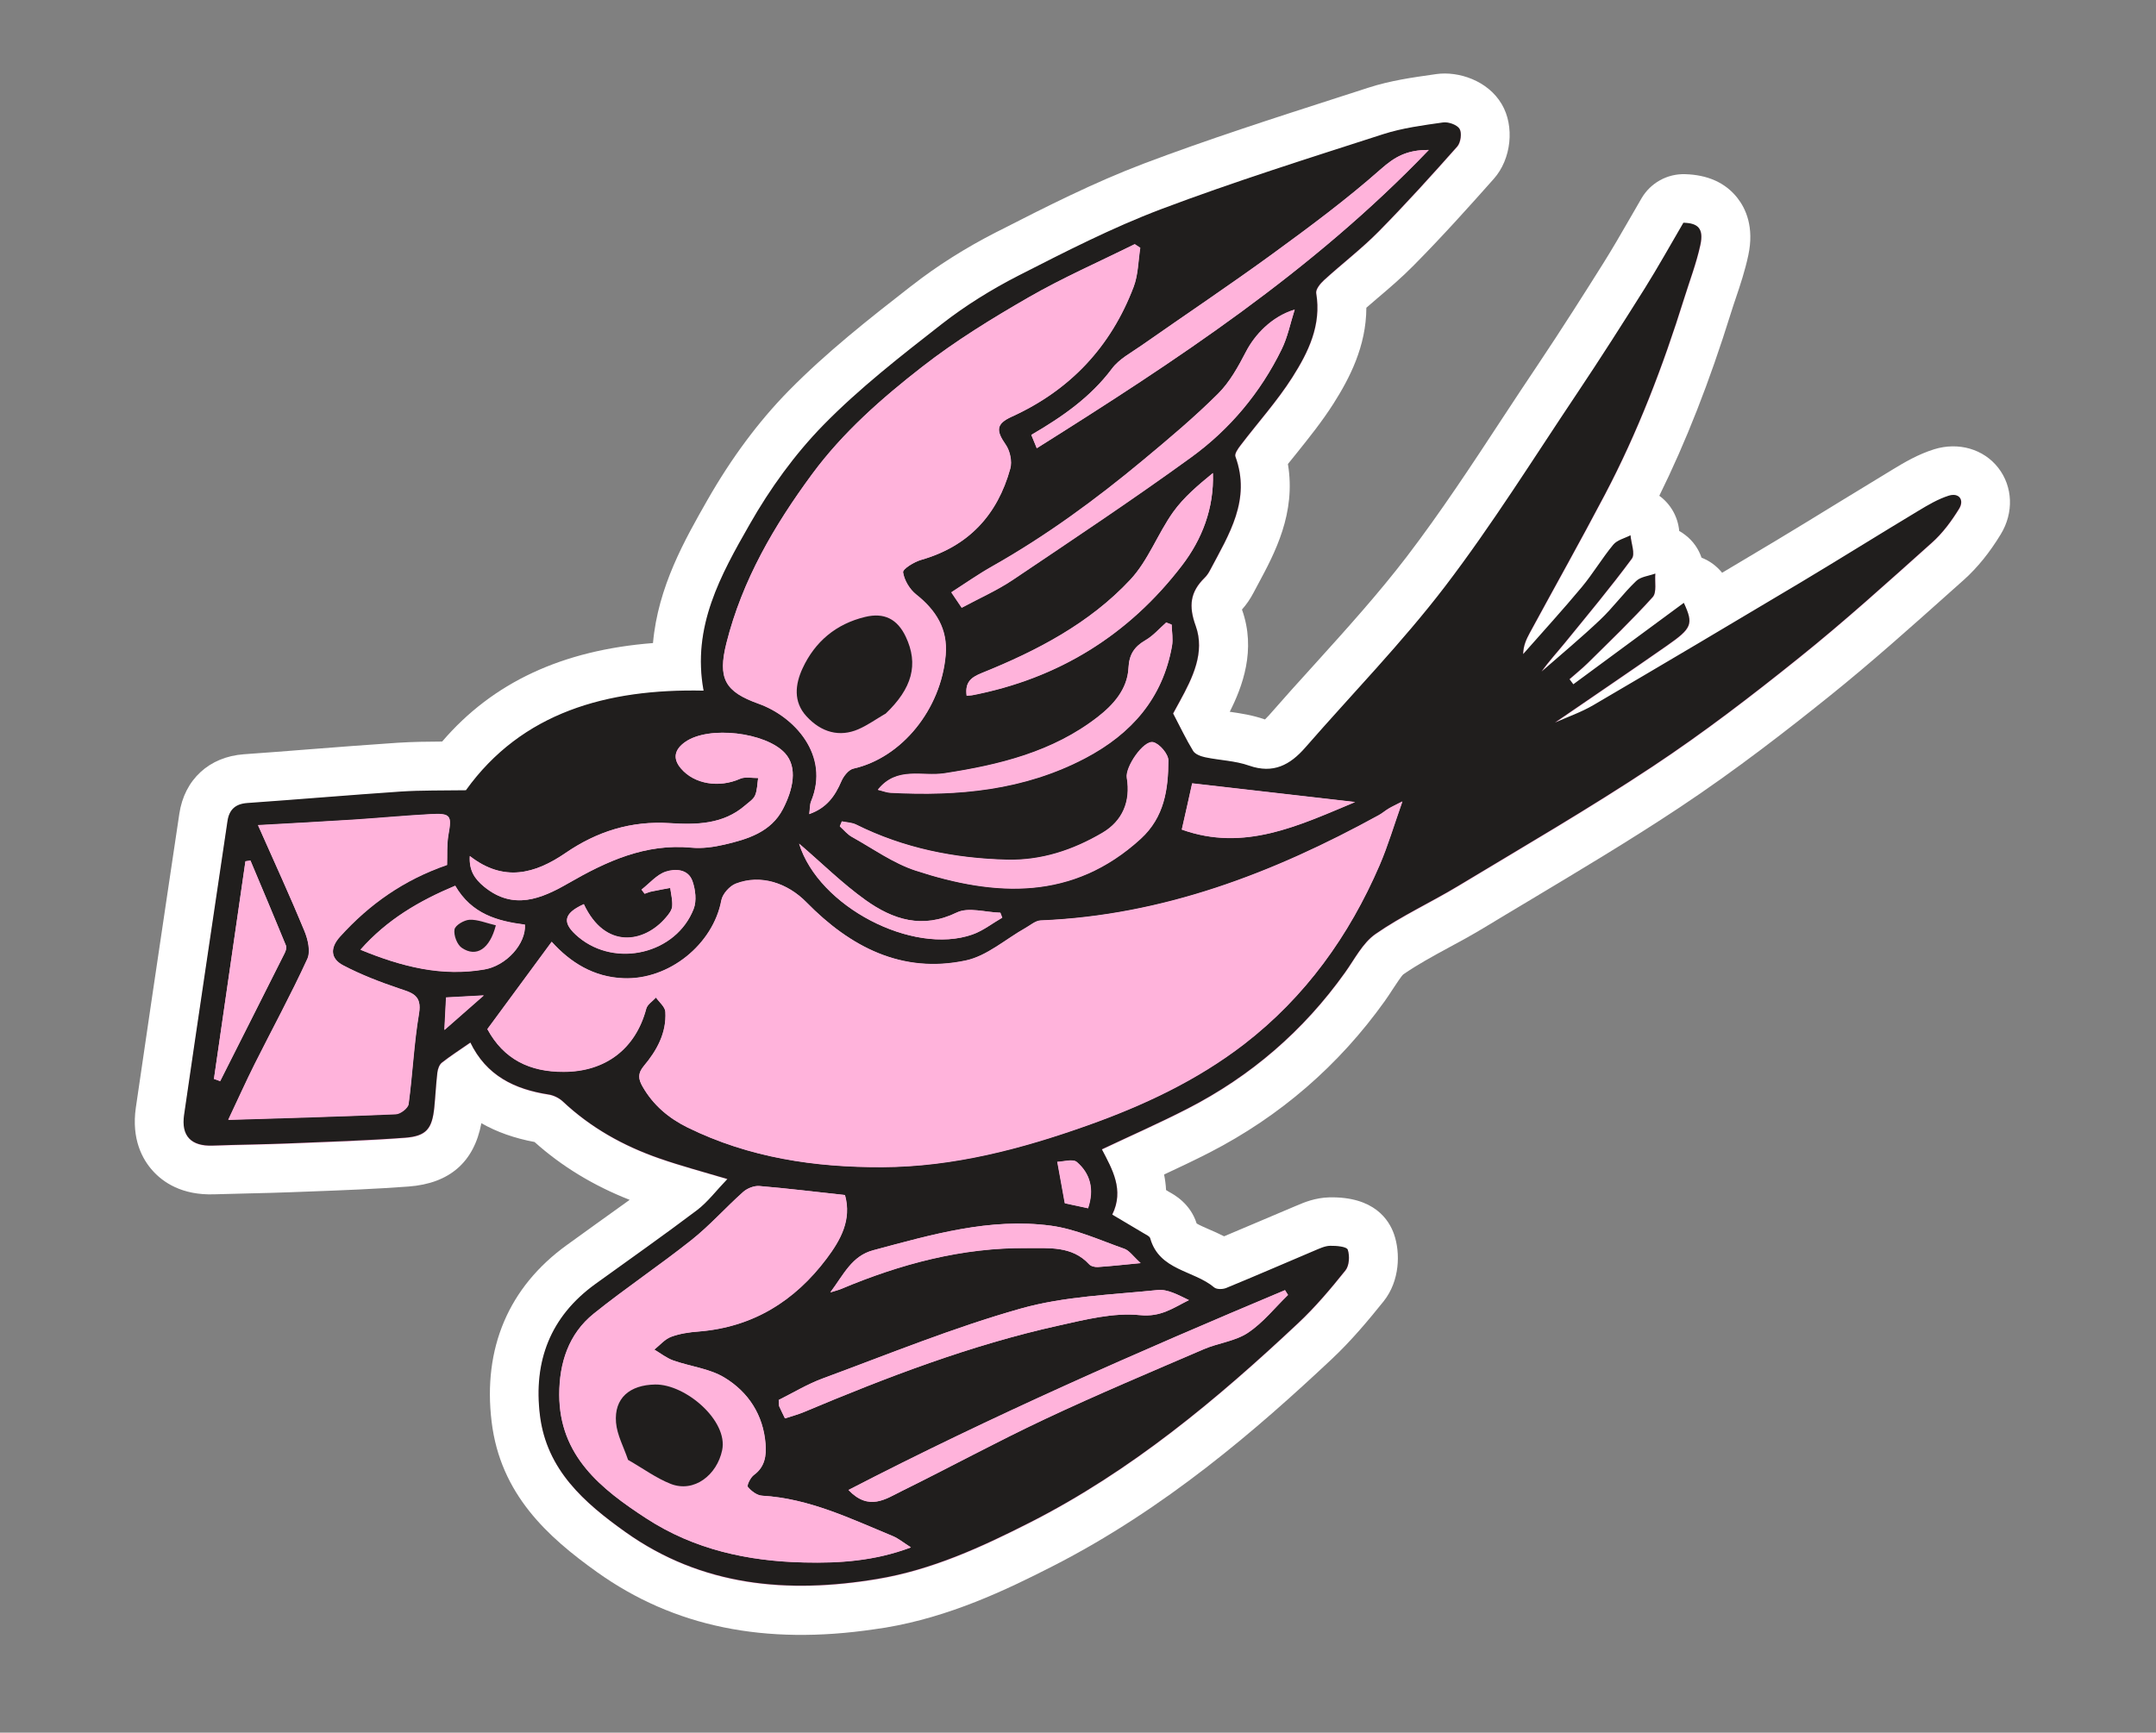 <svg width="209" height="168" viewBox="0 0 209 168" fill="none" xmlns="http://www.w3.org/2000/svg">
<rect x="0" y="0" width="209" height="168" fill="#808080" stroke="none"/>
<path d="M188.894 48.085C187.858 48.404 186.884 48.991 185.941 49.561C182.135 51.849 178.383 54.207 174.565 56.486C167.873 60.483 161.178 64.459 154.444 68.396C153.284 69.077 151.98 69.524 150.726 70.086C154.378 67.577 157.994 65.129 161.57 62.632C164.025 60.92 164.168 60.545 163.221 58.475C159.624 61.13 156.065 63.746 152.508 66.373L152.136 65.876C152.723 65.358 153.335 64.869 153.896 64.322C156.026 62.215 158.194 60.137 160.198 57.917C160.616 57.457 160.383 56.408 160.457 55.635C159.828 55.872 159.042 55.933 158.597 56.364C157.368 57.54 156.348 58.94 155.108 60.119C153.277 61.86 151.327 63.475 149.429 65.138C150.123 64.151 150.943 63.267 151.7 62.337C153.888 59.647 156.112 56.975 158.176 54.193C158.526 53.721 158.108 52.689 158.05 51.924C157.486 52.218 156.758 52.38 156.383 52.834C155.295 54.145 154.432 55.632 153.333 56.944C151.495 59.162 149.544 61.286 147.642 63.446C147.663 62.614 147.947 61.997 148.278 61.396C150.7 56.925 153.195 52.499 155.556 47.994C158.756 41.916 161.202 35.518 163.248 28.959C163.788 27.233 164.443 25.533 164.822 23.764C165.161 22.177 164.597 21.652 163.178 21.62C161.898 23.799 160.712 25.942 159.416 28.013C157.287 31.401 155.135 34.781 152.909 38.106C148.69 44.401 144.674 50.865 140.071 56.875C135.894 62.334 131.058 67.295 126.533 72.486C125.049 74.187 123.424 75.08 121.068 74.246C119.726 73.771 118.229 73.738 116.814 73.439C116.392 73.347 115.854 73.15 115.652 72.827C114.967 71.712 114.403 70.514 113.709 69.19C113.849 68.938 114.101 68.48 114.353 68.012C115.604 65.716 116.821 63.258 115.9 60.698C115.203 58.756 115.377 57.393 116.757 56.039C116.979 55.818 117.158 55.538 117.315 55.249C119.128 51.819 121.272 48.462 119.745 44.267C119.65 44.005 119.997 43.511 120.239 43.199C121.923 40.993 123.793 38.915 125.272 36.585C126.813 34.157 128.105 31.534 127.579 28.428C127.524 28.061 127.982 27.496 128.342 27.166C130.095 25.569 131.982 24.129 133.645 22.446C136.269 19.791 138.775 17.01 141.257 14.211C141.589 13.841 141.715 12.905 141.48 12.509C141.244 12.113 140.392 11.808 139.873 11.885C137.925 12.162 135.95 12.411 134.083 13.019C126.868 15.348 119.623 17.625 112.525 20.301C107.794 22.085 103.244 24.428 98.722 26.734C96.111 28.06 93.58 29.629 91.273 31.44C87.311 34.536 83.308 37.66 79.802 41.23C77.027 44.062 74.635 47.389 72.671 50.841C69.88 55.731 67.045 60.771 68.197 66.978C58.827 66.775 50.571 69.092 45.156 76.636C42.83 76.682 40.834 76.635 38.863 76.761C33.893 77.088 28.927 77.514 23.962 77.874C22.814 77.956 22.211 78.509 22.043 79.617C20.642 89.109 19.217 98.594 17.838 108.094C17.538 110.172 18.536 111.162 20.603 111.088C23.066 111 25.538 110.976 28 110.877C31.747 110.731 35.499 110.617 39.237 110.329C41.336 110.173 41.881 109.451 42.091 107.364C42.202 106.243 42.256 105.118 42.388 103.993C42.426 103.656 42.574 103.236 42.822 103.045C43.654 102.391 44.552 101.816 45.585 101.099C47.151 104.36 49.887 105.668 53.178 106.175C53.664 106.247 54.2 106.51 54.559 106.844C57.268 109.383 60.427 111.159 63.91 112.367C65.972 113.079 68.089 113.638 70.519 114.373C69.408 115.532 68.607 116.612 67.573 117.395C64.332 119.843 61.009 122.181 57.714 124.559C53.34 127.716 51.705 132.048 52.349 137.291C52.997 142.567 56.652 145.75 60.621 148.589C68.036 153.879 76.377 154.6 85.06 153.148C90.335 152.268 95.117 150.078 99.876 147.66C109.651 142.686 117.935 135.778 125.843 128.351C127.512 126.788 128.995 125.01 130.434 123.228C130.807 122.763 130.865 121.815 130.657 121.227C130.558 120.932 129.549 120.839 128.954 120.849C128.447 120.858 127.921 121.113 127.432 121.318C124.571 122.526 121.735 123.753 118.872 124.94C118.538 125.078 117.954 125.087 117.715 124.89C115.719 123.208 112.389 123.259 111.503 120.118C111.451 119.916 111.1 119.78 110.879 119.636C109.885 119.042 108.891 118.449 107.825 117.822C109.007 115.426 107.826 113.423 106.822 111.494C109.641 110.159 112.412 108.941 115.103 107.559C121.257 104.404 126.363 100 130.39 94.353C131.314 93.055 132.098 91.48 133.351 90.609C135.887 88.852 138.722 87.548 141.371 85.951C147.681 82.142 154.064 78.445 160.204 74.374C165.106 71.128 169.789 67.527 174.374 63.853C178.8 60.302 183.02 56.482 187.256 52.694C188.299 51.754 189.185 50.573 189.925 49.369C190.441 48.53 189.933 47.787 188.91 48.116L188.894 48.085Z" fill="#FFB3DB"></path>
<path d="M84.78 157.975C74.127 159.553 65.314 157.742 57.874 152.433C53.078 149.009 48.51 144.878 47.658 137.863C46.79 130.73 49.305 124.798 54.946 120.724C55.875 120.056 56.804 119.388 57.722 118.721C58.812 117.941 59.93 117.134 61.039 116.34C57.519 114.96 54.432 113.074 51.819 110.731C49.875 110.367 48.15 109.76 46.664 108.908C45.952 112.683 43.583 114.747 39.615 115.048C36.456 115.283 33.28 115.411 30.202 115.524L28.201 115.6C26.85 115.656 25.494 115.68 24.14 115.715C23.027 115.736 21.904 115.77 20.782 115.803C17.627 115.917 15.787 114.62 14.794 113.507C13.802 112.405 12.728 110.453 13.169 107.392C14.181 100.411 15.224 93.426 16.258 86.453L17.384 78.903C17.877 75.591 20.268 73.38 23.647 73.134C25.791 72.982 27.933 72.82 30.074 72.646C32.904 72.426 35.734 72.206 38.569 72.018C40.015 71.926 41.394 71.909 42.863 71.902C47.763 66.18 54.493 63.039 63.3 62.353C63.784 56.888 66.391 52.324 68.584 48.473C70.901 44.416 73.545 40.852 76.456 37.89C80.144 34.138 84.253 30.91 88.247 27.799L88.396 27.688C90.833 25.78 93.592 24.034 96.613 22.492L96.901 22.35C101.381 20.061 106.018 17.706 110.894 15.856C117.101 13.511 123.474 11.462 129.624 9.479L132.662 8.498C134.803 7.805 136.981 7.505 138.897 7.232L139.243 7.181C141.366 6.888 144.219 7.792 145.577 10.1C146.846 12.245 146.509 15.422 144.814 17.331C142.398 20.054 139.789 22.961 137.03 25.746C135.867 26.924 134.66 27.954 133.491 28.945C133.148 29.239 132.794 29.535 132.452 29.84C132.443 33.588 130.805 36.704 129.291 39.095C128.162 40.876 126.891 42.446 125.67 43.975C125.4 44.313 125.118 44.654 124.848 44.992C125.653 49.758 123.566 53.649 121.971 56.615L121.53 57.443C121.195 58.089 120.811 58.633 120.395 59.103C121.805 63.028 120.415 66.627 119.21 69.016C120.238 69.163 121.401 69.333 122.625 69.76C122.713 69.68 122.837 69.551 122.999 69.373C124.464 67.697 125.954 66.039 127.456 64.391C130.628 60.881 133.618 57.565 136.351 53.999C139.647 49.686 142.732 44.996 145.707 40.455C146.798 38.79 147.9 37.124 149.014 35.466C151.421 31.871 153.715 28.249 155.449 25.483C156.299 24.13 157.099 22.741 157.943 21.278C158.34 20.6 158.725 19.913 159.131 19.223C160.005 17.734 161.608 16.845 163.328 16.888C165.547 16.946 167.265 17.72 168.423 19.195C169.226 20.215 170.067 22.014 169.478 24.753C169.158 26.249 168.707 27.609 168.261 28.924C168.099 29.401 167.938 29.878 167.789 30.364C165.714 37.027 163.435 42.836 160.851 48.071C161.953 48.87 162.656 50.114 162.782 51.488C162.987 51.601 163.183 51.727 163.37 51.876C164.119 52.45 164.652 53.212 164.945 54.074C165.731 54.378 166.414 54.885 166.941 55.536C168.648 54.521 170.385 53.49 172.161 52.42C174.211 51.188 176.258 49.934 178.294 48.682C180.027 47.618 181.77 46.553 183.515 45.499C184.58 44.855 185.9 44.063 187.495 43.561C189.852 42.836 192.288 43.536 193.708 45.36C195.127 47.184 195.225 49.711 193.954 51.8C192.861 53.598 191.692 55.032 190.405 56.195L189.038 57.414C185.27 60.78 181.376 64.263 177.326 67.516C173.464 70.619 168.323 74.641 162.807 78.299C157.987 81.5 152.969 84.487 148.127 87.392C146.686 88.258 145.243 89.113 143.803 89.989C142.677 90.665 141.563 91.282 140.467 91.865C138.871 92.731 137.368 93.551 136.035 94.478C135.839 94.65 135.362 95.384 135.046 95.862C134.776 96.278 134.506 96.694 134.231 97.077C129.782 103.307 124.08 108.241 117.26 111.749C115.801 112.495 114.314 113.202 112.846 113.884C112.94 114.367 113.013 114.865 113.036 115.392C113.132 115.444 113.23 115.507 113.315 115.561C113.821 115.84 115.382 116.68 116.003 118.633C116.27 118.793 116.791 119.025 117.156 119.181C117.617 119.378 118.125 119.601 118.663 119.875C119.911 119.348 121.159 118.82 122.397 118.294C123.457 117.839 124.528 117.382 125.6 116.936L125.736 116.882C126.39 116.597 127.482 116.137 128.858 116.099C133.221 116.006 134.654 118.291 135.134 119.668C135.769 121.487 135.696 124.205 134.13 126.173C132.646 128.017 131.014 129.983 129.083 131.795C121.844 138.592 112.96 146.297 102.026 151.873C97.453 154.208 92.052 156.777 85.84 157.818C85.483 157.871 85.137 157.923 84.78 157.975ZM44.913 96.412C45.54 96.319 46.186 96.356 46.818 96.517C48.153 96.872 49.274 97.8 49.868 99.05C50.445 100.257 51.331 101.088 53.921 101.489C55.346 101.709 56.776 102.403 57.818 103.399C59.899 105.356 62.404 106.82 65.469 107.891C66.752 108.342 68.136 108.734 69.592 109.16C70.331 109.371 71.093 109.59 71.879 109.827C73.453 110.301 74.678 111.557 75.091 113.153C75.515 114.749 75.069 116.439 73.931 117.636C73.616 117.97 73.322 118.301 73.036 118.608C72.278 119.461 71.48 120.342 70.418 121.152C68.032 122.953 65.594 124.707 63.226 126.406C62.307 127.061 61.389 127.728 60.48 128.382C57.643 130.427 56.577 133.006 57.039 136.717C57.426 139.932 59.658 142.088 63.355 144.735C68.965 148.734 75.617 149.915 84.269 148.479C88.658 147.741 92.822 145.93 97.714 143.437C105.165 139.637 111.686 134.636 117.34 129.676C116.401 129.528 115.474 129.168 114.667 128.492C114.477 128.332 113.816 128.043 113.379 127.853C111.843 127.186 109.196 126.03 107.674 123.216C107.201 122.932 106.717 122.65 106.22 122.359L105.397 121.873C103.264 120.608 102.469 117.93 103.567 115.711C103.492 115.358 103.072 114.536 102.778 113.971L102.61 113.653C102.021 112.514 101.912 111.181 102.317 109.961C102.722 108.74 103.614 107.746 104.782 107.197C105.681 106.777 106.569 106.358 107.46 105.95C109.363 105.071 111.163 104.241 112.929 103.327C118.382 100.519 122.959 96.569 126.521 91.587C126.722 91.303 126.911 91.01 127.11 90.715C127.93 89.455 128.947 87.89 130.629 86.712C132.393 85.489 134.193 84.504 135.941 83.549C136.985 82.986 137.966 82.442 138.909 81.871C140.36 80.993 141.812 80.126 143.264 79.259C145.701 77.804 148.179 76.32 150.651 74.805C149.021 74.77 147.455 73.897 146.601 72.387C145.927 71.194 145.834 69.815 146.229 68.607C145.897 68.302 145.624 67.956 145.394 67.592C143.843 66.75 142.87 65.103 142.913 63.306C142.955 61.874 143.348 60.722 143.767 59.82C140.823 63.671 137.574 67.258 134.431 70.741C132.978 72.349 131.516 73.969 130.088 75.596C126.319 79.923 122.248 79.675 119.496 78.712C119.1 78.572 118.445 78.481 117.757 78.383C117.181 78.303 116.527 78.212 115.842 78.07C113.983 77.683 112.491 76.71 111.633 75.323C111.036 74.35 110.538 73.374 110.057 72.439C109.885 72.1 109.711 71.75 109.527 71.401C108.788 69.996 108.806 68.325 109.563 66.941L110.197 65.775C110.718 64.814 111.701 63.021 111.443 62.319C110.13 58.678 110.723 55.518 113.191 52.93L113.598 52.174C115.279 49.04 115.905 47.599 115.29 45.91C114.627 44.118 115.024 42.247 116.457 40.355C117.039 39.583 117.646 38.83 118.264 38.075C119.375 36.695 120.421 35.401 121.263 34.072C122.679 31.84 123.127 30.535 122.9 29.232C122.567 27.28 123.369 25.305 125.142 23.694C125.853 23.047 126.589 22.418 127.314 21.791C128.325 20.934 129.277 20.119 130.125 19.275C124.819 20.989 119.402 22.775 114.189 24.741C109.792 26.398 105.404 28.64 101.149 30.806L100.862 30.959C98.385 32.221 96.141 33.637 94.181 35.176L94.031 35.287C90.287 38.218 86.414 41.245 83.168 44.555C80.835 46.935 78.679 49.841 76.766 53.197C74.31 57.506 71.984 61.576 72.834 66.125C73.097 67.523 72.713 68.962 71.791 70.049C70.868 71.136 69.511 71.746 68.08 71.715C58.965 71.517 52.895 73.964 48.992 79.405C48.122 80.618 46.739 81.353 45.239 81.376C44.467 81.391 43.727 81.39 43.009 81.397C41.596 81.407 40.359 81.413 39.176 81.489C36.374 81.672 33.576 81.888 30.78 82.114C29.327 82.23 27.862 82.336 26.409 82.452L25.599 87.877C24.684 94.014 23.771 100.163 22.879 106.307C23.221 106.301 23.563 106.295 23.904 106.288C25.205 106.261 26.503 106.224 27.811 106.174L29.823 106.097C32.34 106.001 34.944 105.902 37.484 105.736C37.479 105.704 37.485 105.669 37.491 105.635C37.55 104.908 37.608 104.181 37.698 103.449C37.894 101.785 38.701 100.294 39.899 99.354C40.621 98.783 41.335 98.302 42.078 97.794C42.338 97.612 42.609 97.428 42.889 97.231C43.49 96.811 44.18 96.543 44.894 96.437L44.913 96.412ZM117.071 120.542C117.071 120.542 117.06 120.544 117.049 120.545C117.049 120.545 117.06 120.544 117.071 120.542ZM113.465 52.691C113.465 52.691 113.465 52.691 113.456 52.703C113.456 52.703 113.456 52.703 113.465 52.691ZM124.202 42.645C124.202 42.645 124.208 42.688 124.221 42.697C124.217 42.676 124.214 42.654 124.202 42.645Z" fill="white"></path>
<path d="M45.594 101.087C47.16 104.347 49.896 105.656 53.187 106.163C53.673 106.235 54.21 106.498 54.569 106.831C57.277 109.37 60.436 111.146 63.92 112.355C65.981 113.066 68.098 113.626 70.528 114.36C69.418 115.519 68.616 116.6 67.582 117.383C64.341 119.83 61.018 122.168 57.723 124.547C53.349 127.703 51.714 132.035 52.358 137.278C53.008 142.565 56.661 145.738 60.63 148.576C68.045 153.867 76.386 154.588 85.069 153.136C90.344 152.255 95.126 150.066 99.885 147.648C109.659 142.663 117.944 135.766 125.852 128.339C127.522 126.776 129.015 124.996 130.443 123.215C130.816 122.751 130.864 121.805 130.666 121.215C130.567 120.92 129.558 120.826 128.963 120.837C128.456 120.846 127.93 121.1 127.441 121.306C124.58 122.514 121.744 123.741 118.881 124.928C118.547 125.066 117.963 125.075 117.724 124.878C115.728 123.195 112.398 123.246 111.513 120.106C111.46 119.903 111.109 119.768 110.888 119.623C109.894 119.03 108.9 118.437 107.834 117.81C109.016 115.413 107.835 113.411 106.831 111.481C109.651 110.146 112.421 108.929 115.113 107.547C121.266 104.392 126.372 99.988 130.399 94.34C131.324 93.043 132.107 91.468 133.36 90.597C135.896 88.84 138.731 87.535 141.38 85.938C147.691 82.13 154.073 78.432 160.213 74.362C165.115 71.116 169.798 67.515 174.383 63.841C178.809 60.289 183.029 56.47 187.265 52.681C188.308 51.742 189.195 50.561 189.934 49.357C190.45 48.518 189.943 47.775 188.919 48.103C187.883 48.423 186.909 49.009 185.965 49.58C182.159 51.868 178.408 54.225 174.589 56.504C167.898 60.502 161.192 64.479 154.469 68.415C153.309 69.095 152.005 69.543 150.751 70.104C154.402 67.596 158.019 65.148 161.595 62.651C164.05 60.939 164.193 60.564 163.245 58.494C159.648 61.149 156.09 63.765 152.533 66.391C152.408 66.222 152.285 66.063 152.161 65.894C152.747 65.376 153.36 64.887 153.92 64.34C156.051 62.234 158.219 60.155 160.223 57.935C160.641 57.476 160.408 56.427 160.481 55.653C159.853 55.89 159.067 55.951 158.622 56.382C157.392 57.559 156.373 58.959 155.133 60.137C153.301 61.879 151.352 63.494 149.454 65.156C150.148 64.169 150.968 63.285 151.725 62.355C153.913 59.666 156.137 56.993 158.201 54.212C158.551 53.74 158.133 52.707 158.075 51.942C157.51 52.236 156.783 52.399 156.408 52.852C155.32 54.163 154.457 55.65 153.358 56.963C151.52 59.18 149.569 61.304 147.667 63.465C147.688 62.633 147.972 62.016 148.303 61.414C150.725 56.944 153.219 52.518 155.581 48.012C158.781 41.934 161.227 35.537 163.273 28.978C163.813 27.251 164.467 25.551 164.847 23.782C165.186 22.195 164.622 21.671 163.203 21.638C161.923 23.817 160.737 25.96 159.441 28.031C157.312 31.419 155.16 34.8 152.933 38.125C148.715 44.42 144.699 50.884 140.097 56.904C135.921 62.364 131.085 67.324 126.559 72.515C125.076 74.216 123.449 75.098 121.094 74.275C119.742 73.802 118.256 73.767 116.841 73.468C116.418 73.376 115.881 73.18 115.678 72.856C114.993 71.742 114.429 70.543 113.736 69.22C113.875 68.967 114.128 68.51 114.379 68.041C115.631 65.745 116.847 63.288 115.926 60.727C115.23 58.785 115.404 57.422 116.784 56.068C117.005 55.848 117.185 55.567 117.341 55.278C119.154 51.849 121.299 48.492 119.771 44.297C119.677 44.034 120.024 43.541 120.265 43.229C121.939 41.024 123.819 38.944 125.298 36.614C126.84 34.186 128.131 31.563 127.605 28.458C127.551 28.09 128.008 27.525 128.369 27.195C130.122 25.598 132.008 24.158 133.671 22.475C136.296 19.82 138.802 17.04 141.283 14.24C141.615 13.871 141.742 12.935 141.506 12.538C141.271 12.142 140.419 11.837 139.899 11.914C137.951 12.192 135.976 12.44 134.11 13.048C126.894 15.377 119.639 17.656 112.552 20.331C107.82 22.115 103.271 24.457 98.749 26.763C96.138 28.089 93.607 29.658 91.3 31.47C87.337 34.566 83.334 37.69 79.829 41.259C77.054 44.091 74.662 47.419 72.697 50.871C69.906 55.761 67.072 60.801 68.223 67.008C58.853 66.804 50.597 69.121 45.182 76.665C42.857 76.711 40.86 76.664 38.889 76.79C33.92 77.118 28.954 77.543 23.989 77.903C22.84 77.985 22.237 78.538 22.07 79.646C20.668 89.138 19.243 98.623 17.865 108.123C17.565 110.201 18.562 111.192 20.63 111.118C23.092 111.029 25.565 111.006 28.026 110.906C31.773 110.76 35.526 110.647 39.263 110.358C41.362 110.202 41.907 109.48 42.118 107.393C42.228 106.272 42.282 105.147 42.414 104.023C42.453 103.685 42.6 103.265 42.849 103.074C43.68 102.42 44.579 101.845 45.611 101.128L45.594 101.087Z" fill="#FFB3DB"></path>
<path d="M45.594 101.087C44.562 101.804 43.663 102.379 42.831 103.033C42.584 103.224 42.437 103.655 42.397 103.981C42.264 105.095 42.211 106.231 42.101 107.352C41.89 109.439 41.345 110.161 39.246 110.317C35.507 110.595 31.755 110.708 28.009 110.865C25.548 110.964 23.075 110.988 20.613 111.076C18.546 111.15 17.537 110.161 17.848 108.082C19.226 98.582 20.651 89.097 22.053 79.605C22.22 78.497 22.823 77.944 23.972 77.862C28.938 77.513 33.904 77.087 38.872 76.749C40.854 76.621 42.838 76.659 45.165 76.624C50.58 69.08 58.836 66.763 68.206 66.966C67.055 60.759 69.889 55.719 72.68 50.83C74.645 47.377 77.047 44.048 79.812 41.218C83.316 37.638 87.32 34.524 91.283 31.428C93.591 29.628 96.122 28.059 98.732 26.722C103.254 24.416 107.794 22.086 112.535 20.29C119.622 17.615 126.877 15.335 134.093 13.007C135.95 12.411 137.934 12.15 139.883 11.873C140.402 11.796 141.254 12.101 141.489 12.497C141.725 12.893 141.597 13.819 141.266 14.199C138.785 16.998 136.277 19.768 133.654 22.434C131.991 24.117 130.105 25.557 128.352 27.154C127.991 27.484 127.532 28.038 127.588 28.417C128.114 31.522 126.823 34.145 125.281 36.573C123.803 38.903 121.922 40.983 120.248 43.187C120.007 43.499 119.66 43.993 119.754 44.255C121.293 48.449 119.137 51.807 117.324 55.237C117.179 55.524 116.999 55.805 116.767 56.027C115.378 57.393 115.202 58.746 115.909 60.686C116.83 63.246 115.615 65.714 114.362 68C114.111 68.468 113.858 68.926 113.719 69.178C114.412 70.502 114.975 71.689 115.661 72.815C115.864 73.138 116.401 73.335 116.824 73.427C118.239 73.726 119.736 73.759 121.077 74.234C123.432 75.057 125.059 74.175 126.542 72.474C131.068 67.283 135.904 62.323 140.08 56.863C144.671 50.844 148.689 44.391 152.916 38.084C155.143 34.758 157.295 31.378 159.424 27.99C160.72 25.919 161.907 23.787 163.186 21.597C164.605 21.63 165.169 22.154 164.83 23.741C164.449 25.499 163.796 27.21 163.256 28.937C161.21 35.496 158.764 41.893 155.564 47.971C153.201 52.466 150.708 56.903 148.286 61.373C147.966 61.973 147.669 62.581 147.65 63.423C149.552 61.263 151.502 59.128 153.341 56.921C154.429 55.611 155.303 54.122 156.391 52.811C156.766 52.358 157.493 52.195 158.058 51.901C158.118 52.677 158.534 53.699 158.184 54.17C156.122 56.963 153.896 59.624 151.708 62.314C150.951 63.244 150.131 64.128 149.437 65.115C151.335 63.453 153.285 61.837 155.116 60.096C156.358 58.928 157.365 57.519 158.605 56.341C159.05 55.91 159.836 55.849 160.464 55.612C160.391 56.386 160.624 57.434 160.206 57.894C158.202 60.114 156.034 62.193 153.903 64.299C153.343 64.846 152.73 65.335 152.144 65.853C152.269 66.022 152.391 66.181 152.516 66.35C156.073 63.723 159.631 61.107 163.228 58.452C164.174 60.512 164.033 60.898 161.578 62.61C158.002 65.107 154.386 67.555 150.734 70.063C151.999 69.5 153.292 69.054 154.452 68.374C161.175 64.438 167.881 60.46 174.573 56.463C178.38 54.185 182.142 51.827 185.949 49.539C186.892 48.968 187.868 48.392 188.902 48.062C189.916 47.746 190.423 48.478 189.917 49.316C189.178 50.519 188.304 51.71 187.248 52.64C183.012 56.429 178.803 60.246 174.366 63.799C169.783 67.484 165.098 71.074 160.196 74.32C154.056 78.391 147.674 82.089 141.363 85.897C138.714 87.494 135.868 88.8 133.343 90.556C132.09 91.426 131.317 93 130.382 94.299C126.356 99.947 121.249 104.35 115.096 107.506C112.405 108.888 109.634 110.105 106.814 111.44C107.818 113.369 108.999 115.372 107.818 117.769C108.883 118.396 109.877 118.989 110.871 119.582C111.103 119.725 111.444 119.862 111.496 120.064C112.381 123.205 115.711 123.154 117.707 124.837C117.946 125.034 118.53 125.024 118.864 124.887C121.729 123.711 124.574 122.471 127.424 121.264C127.913 121.059 128.439 120.805 128.946 120.796C129.541 120.785 130.548 120.868 130.649 121.174C130.847 121.763 130.799 122.71 130.426 123.174C128.989 124.968 127.505 126.735 125.835 128.297C117.927 135.725 109.643 142.633 99.868 147.607C95.109 150.025 90.327 152.214 85.052 153.095C76.37 154.547 68.027 153.815 60.613 148.535C56.646 145.707 52.991 142.524 52.341 137.237C51.697 131.994 53.343 127.661 57.706 124.505C61.001 122.127 64.325 119.789 67.565 117.342C68.599 116.559 69.4 115.478 70.511 114.319C68.083 113.595 65.966 113.036 63.903 112.313C60.43 111.104 57.261 109.34 54.552 106.79C54.193 106.457 53.656 106.193 53.17 106.122C49.89 105.613 47.143 104.306 45.577 101.046L45.594 101.087ZM47.248 99.792C48.828 102.697 51.341 103.917 54.623 103.917C58.669 103.915 61.601 101.701 62.637 97.8C62.753 97.385 63.258 97.067 63.581 96.71C63.904 97.171 64.467 97.618 64.494 98.1C64.619 100.137 63.669 101.859 62.409 103.35C61.799 104.081 61.867 104.613 62.285 105.346C63.315 107.15 64.817 108.409 66.641 109.31C72.602 112.241 78.976 113.187 85.526 113.156C92.417 113.119 99.002 111.381 105.429 109.103C110.815 107.189 116.005 104.762 120.579 101.244C126.532 96.66 130.783 90.736 133.734 83.866C134.541 82 135.11 80.025 135.938 77.703C135.168 78.105 134.866 78.227 134.604 78.398C134.279 78.59 133.995 78.842 133.669 79.023C123.427 84.652 112.728 88.757 100.873 89.241C100.379 89.259 99.891 89.696 99.411 89.966C97.482 91.048 95.68 92.685 93.612 93.124C87.429 94.438 82.407 91.799 78.175 87.485C76.327 85.604 73.734 84.739 71.319 85.671C70.724 85.903 70.041 86.668 69.922 87.282C69.129 91.555 64.847 95.03 60.431 94.844C57.53 94.732 55.285 93.308 53.475 91.31C51.395 94.138 49.361 96.893 47.236 99.783L47.248 99.792ZM78.456 78.933C80.137 78.341 80.938 77.184 81.546 75.767C81.76 75.271 82.252 74.635 82.723 74.532C87.418 73.472 91.21 68.776 91.66 63.526C91.871 60.997 90.717 59.178 88.8 57.649C88.174 57.156 87.645 56.273 87.531 55.505C87.484 55.18 88.598 54.496 89.276 54.296C93.868 52.986 96.679 49.95 97.923 45.444C98.119 44.752 97.89 43.724 97.48 43.122C96.527 41.76 96.551 41.104 98.052 40.418C103.728 37.842 107.678 33.62 109.881 27.823C110.327 26.651 110.326 25.303 110.525 24.036C110.342 23.919 110.17 23.801 109.987 23.684C106.558 25.386 103.039 26.924 99.718 28.831C96.163 30.871 92.627 33.042 89.397 35.565C85.473 38.622 81.706 41.921 78.715 45.979C75.033 50.967 71.949 56.265 70.417 62.339C69.539 65.818 70.279 67.079 73.535 68.244C76.99 69.479 80.474 73.229 78.617 77.704C78.489 78.033 78.512 78.416 78.438 78.958L78.456 78.933ZM88.29 150.029C87.558 149.562 87.092 149.178 86.56 148.948C82.451 147.246 78.436 145.288 73.876 145.023C73.386 144.997 72.814 144.573 72.489 144.168C72.368 144.02 72.75 143.245 73.08 143.008C74.148 142.231 74.293 141.126 74.204 140.001C73.987 137.192 72.53 134.965 70.211 133.563C68.754 132.684 66.903 132.494 65.257 131.909C64.604 131.674 64.038 131.216 63.421 130.854C63.956 130.433 64.432 129.843 65.04 129.62C65.878 129.308 66.808 129.17 67.705 129.104C72.958 128.679 77.029 126.164 80.13 122.024C81.486 120.21 82.568 118.259 81.904 115.87C79.051 115.563 76.337 115.225 73.618 114.997C73.103 114.952 72.445 115.215 72.044 115.562C70.335 117.086 68.811 118.815 67.031 120.228C63.936 122.687 60.637 124.889 57.555 127.368C55.105 129.334 54.209 132.164 54.209 135.225C54.217 141.171 58.26 144.363 62.652 147.227C67.288 150.243 72.484 151.375 77.94 151.495C81.378 151.572 84.784 151.355 88.281 150.041L88.29 150.029ZM25.008 80.007C26.601 83.596 28.116 86.886 29.497 90.241C29.84 91.063 30.113 92.239 29.789 92.961C28.211 96.411 26.395 99.742 24.688 103.145C23.843 104.828 23.08 106.544 22.12 108.565C27.775 108.391 33.07 108.248 38.364 108.016C38.803 107.995 39.547 107.421 39.6 107.037C39.997 104.116 40.111 101.159 40.61 98.255C40.91 96.475 39.961 96.262 38.705 95.841C36.843 95.21 34.991 94.5 33.253 93.586C32.078 92.965 31.927 91.948 32.951 90.801C35.799 87.638 39.164 85.283 43.328 83.849C43.365 82.903 43.29 81.876 43.466 80.899C43.791 79.06 43.691 78.832 41.76 78.93C39.303 79.062 36.85 79.292 34.388 79.458C31.355 79.653 28.318 79.816 24.996 79.998L25.008 80.007ZM45.544 82.99C45.453 84.385 46.018 85.219 46.937 85.978C49.767 88.289 52.491 87.134 55.078 85.645C58.795 83.503 62.561 81.763 67.023 82.185C68.065 82.285 69.181 82.13 70.217 81.889C72.472 81.367 74.736 80.678 75.896 78.439C76.885 76.535 77.341 74.39 76.088 73.017C74.231 71.004 68.704 70.33 66.423 71.939C65.501 72.584 65.099 73.451 66.02 74.519C67.316 76.029 69.694 76.418 71.748 75.505C72.246 75.288 72.91 75.444 73.495 75.434C73.402 76.001 73.416 76.618 73.193 77.126C73.018 77.517 72.562 77.794 72.22 78.099C70.094 79.939 67.491 79.971 64.924 79.81C61.175 79.569 57.87 80.612 54.81 82.712C51.87 84.728 48.833 85.564 45.546 83L45.544 82.99ZM100.514 43.458C113.982 34.986 127.203 26.34 138.509 14.541C136.385 14.524 135.204 15.208 133.875 16.388C130.552 19.323 126.977 21.975 123.396 24.594C119.206 27.646 114.902 30.528 110.656 33.5C109.655 34.201 108.495 34.804 107.795 35.747C105.718 38.52 102.982 40.417 99.98 42.166C100.168 42.613 100.331 43.042 100.517 43.479L100.514 43.458ZM125.503 30.008C123.248 30.684 121.614 32.485 120.798 34.065C120.042 35.525 119.216 37.04 118.068 38.172C115.785 40.444 113.299 42.536 110.818 44.595C106.213 48.427 101.397 51.959 96.165 54.911C94.839 55.66 93.588 56.542 92.225 57.418C92.579 57.941 92.864 58.374 93.23 58.905C94.949 57.976 96.673 57.224 98.211 56.189C104 52.292 109.816 48.424 115.465 44.327C119.218 41.605 122.185 38.059 124.239 33.864C124.834 32.66 125.096 31.295 125.512 29.995L125.503 30.008ZM81.6 79.639C81.535 79.792 81.471 79.957 81.405 80.11C81.787 80.451 82.126 80.876 82.561 81.121C84.609 82.266 86.577 83.688 88.772 84.402C96.484 86.918 103.973 87.334 110.565 81.318C112.872 79.207 113.248 76.521 113.252 73.713C113.25 73.105 112.405 72.103 111.786 71.952C110.848 71.737 109.049 74.369 109.225 75.404C109.611 77.712 108.796 79.601 106.865 80.738C103.997 82.423 100.932 83.441 97.58 83.351C92.499 83.22 87.599 82.232 83.006 79.95C82.587 79.736 82.068 79.736 81.588 79.63L81.6 79.639ZM124.853 125.547C124.753 125.396 124.653 125.245 124.564 125.092C110.298 131.085 96.118 137.286 82.249 144.468C84.238 146.55 85.88 145.323 87.425 144.564C92.071 142.273 96.621 139.787 101.303 137.59C106.376 135.203 111.547 133.022 116.702 130.811C118.093 130.207 119.738 130.041 120.966 129.229C122.425 128.261 123.581 126.807 124.854 125.558L124.853 125.547ZM76.093 137.533C76.725 137.317 77.343 137.16 77.936 136.917C85.969 133.539 94.094 130.412 102.625 128.53C105.215 127.958 107.941 127.256 110.51 127.517C112.542 127.724 113.723 126.82 115.258 126.062C114.245 125.571 113.197 124.985 112.228 125.085C107.776 125.545 103.198 125.682 98.933 126.888C92.43 128.724 86.135 131.303 79.784 133.648C78.264 134.205 76.846 135.078 75.497 135.742C75.525 136.158 75.499 136.283 75.545 136.365C75.723 136.747 75.912 137.128 76.106 137.542L76.093 137.533ZM85.113 76.566C85.527 76.67 85.926 76.832 86.338 76.848C92.899 77.192 99.29 76.61 105.225 73.476C109.674 71.126 112.703 67.693 113.609 62.618C113.733 61.959 113.594 61.25 113.58 60.556C113.403 60.482 113.228 60.42 113.052 60.346C112.387 60.931 111.784 61.639 111.03 62.072C109.951 62.696 109.456 63.454 109.393 64.746C109.292 66.828 107.903 68.349 106.406 69.51C102.056 72.895 96.86 74.162 91.521 74.975C89.379 75.293 86.951 74.271 85.11 76.544L85.113 76.566ZM93.699 67.446C93.917 67.425 94.072 67.424 94.234 67.4C102.616 65.783 109.438 61.545 114.596 54.801C116.513 52.296 117.703 49.29 117.582 45.859C116.162 47.02 114.757 48.201 113.731 49.635C112.231 51.747 111.311 54.337 109.574 56.197C105.616 60.442 100.505 63.1 95.175 65.249C94.143 65.667 93.538 66.132 93.709 67.434L93.699 67.446ZM44.126 85.875C40.64 87.341 37.546 89.137 34.942 92.076C39.016 93.761 42.867 94.693 46.952 93.989C49.107 93.614 50.992 91.49 50.885 89.648C48.249 89.309 45.74 88.642 44.126 85.875ZM110.557 122.458C109.83 121.803 109.471 121.249 108.982 121.078C106.627 120.255 104.288 119.165 101.853 118.84C95.956 118.055 90.299 119.711 84.653 121.222C82.569 121.774 81.803 123.545 80.484 125.31C81.053 125.126 81.29 125.08 81.518 124.98C87.292 122.544 93.268 120.951 99.566 121.013C101.648 121.037 103.907 120.768 105.58 122.588C105.753 122.783 106.152 122.868 106.426 122.849C107.641 122.769 108.848 122.634 110.548 122.471L110.557 122.458ZM20.726 104.605C20.935 104.673 21.134 104.743 21.344 104.822C23.429 100.689 25.514 96.556 27.588 92.425C27.7 92.209 27.795 91.886 27.722 91.686C26.594 88.924 25.425 86.18 24.277 83.431L23.791 83.504C22.777 90.54 21.752 97.578 20.739 104.614L20.726 104.605ZM131.37 77.761C125.917 77.132 120.723 76.541 115.561 75.946C115.232 77.454 114.919 78.849 114.556 80.428C120.615 82.603 125.864 80.058 131.369 77.75L131.37 77.761ZM56.583 87.666C54.574 88.583 54.456 89.506 56.083 90.857C59.688 93.86 65.54 92.474 67.239 88.121C67.544 87.347 67.416 86.26 67.127 85.43C66.707 84.232 65.433 84.211 64.527 84.511C63.653 84.806 62.96 85.649 62.187 86.25C62.283 86.38 62.381 86.52 62.489 86.648C62.72 86.569 62.949 86.469 63.185 86.423C63.775 86.302 64.367 86.193 64.969 86.081C65.046 86.678 65.204 87.296 65.159 87.888C65.127 88.269 64.82 88.657 64.545 88.963C62.445 91.429 58.662 92.078 56.592 87.654L56.583 87.666ZM77.455 81.8C79.333 87.911 88.466 92.637 94.245 90.61C95.275 90.247 96.185 89.527 97.142 88.976C97.086 88.819 97.028 88.65 96.96 88.495C95.541 88.462 93.88 87.923 92.736 88.479C89.395 90.101 86.537 89.165 83.891 87.269C81.667 85.686 79.709 83.733 77.455 81.8ZM103.21 116.66C103.873 116.805 104.671 116.975 105.459 117.145C106.082 115.307 105.68 113.786 104.376 112.663C103.995 112.333 103.056 112.638 102.483 112.645C102.737 114.067 102.945 115.241 103.21 116.66ZM43.069 99.859C44.243 98.834 45.396 97.812 46.883 96.508C45.359 96.59 44.317 96.645 43.232 96.706C43.176 97.82 43.127 98.833 43.069 99.859Z" fill="#201E1D"></path>
<path d="M47.25 99.804C49.377 96.924 51.41 94.158 53.489 91.33C55.3 93.339 57.544 94.753 60.445 94.865C64.87 95.039 69.143 91.576 69.936 87.303C70.055 86.688 70.737 85.924 71.333 85.692C73.748 84.76 76.352 85.623 78.189 87.506C82.421 91.82 87.443 94.459 93.626 93.145C95.694 92.706 97.496 91.068 99.425 89.987C99.905 89.717 100.393 89.28 100.887 89.262C112.733 88.79 123.441 84.672 133.683 79.044C134.009 78.863 134.293 78.611 134.618 78.419C134.892 78.257 135.182 78.125 135.952 77.724C135.135 80.045 134.553 82.01 133.748 83.886C130.785 90.747 126.544 96.67 120.593 101.265C116.019 104.783 110.829 107.21 105.443 109.124C99.017 111.413 92.433 113.151 85.54 113.177C78.99 113.207 72.616 112.261 66.655 109.331C64.831 108.43 63.329 107.171 62.299 105.367C61.881 104.633 61.813 104.102 62.423 103.37C63.682 101.868 64.623 100.16 64.508 98.121C64.481 97.638 63.918 97.191 63.595 96.731C63.272 97.088 62.754 97.397 62.651 97.821C61.615 101.721 58.682 103.935 54.637 103.937C51.356 103.948 48.843 102.729 47.262 99.813L47.25 99.804Z" fill="#FFB3DB"></path>
<path d="M78.458 78.944C78.532 78.402 78.496 78.01 78.637 77.69C80.494 73.215 77.01 69.465 73.555 68.23C70.299 67.065 69.559 65.804 70.437 62.325C71.958 56.253 75.054 50.964 78.735 45.965C81.726 41.907 85.493 38.608 89.417 35.551C92.649 33.039 96.185 30.868 99.738 28.817C103.048 26.911 106.568 25.373 110.007 23.67C110.19 23.787 110.362 23.905 110.545 24.021C110.346 25.289 110.347 26.637 109.902 27.808C107.7 33.617 103.748 37.828 98.072 40.404C96.56 41.092 96.547 41.746 97.5 43.108C97.921 43.709 98.139 44.737 97.944 45.43C96.699 49.936 93.888 52.972 89.296 54.282C88.616 54.471 87.504 55.166 87.552 55.491C87.665 56.259 88.194 57.142 88.82 57.635C90.748 59.162 91.903 60.992 91.68 63.512C91.23 68.762 87.438 73.458 82.743 74.518C82.272 74.621 81.779 75.246 81.567 75.753C80.958 77.17 80.157 78.327 78.476 78.919L78.458 78.944ZM85.813 69.2C88.41 66.737 89.059 64.397 87.788 61.712C86.97 59.998 85.704 59.357 83.867 59.794C81.038 60.468 78.986 62.209 77.787 64.785C77.083 66.304 76.851 68.018 78.179 69.446C79.625 71.001 81.385 71.469 83.183 70.695C84.098 70.305 84.926 69.707 85.8 69.191L85.813 69.2Z" fill="#FFB3DB"></path>
<path d="M88.293 150.05C84.795 151.364 81.392 151.591 77.952 151.504C72.496 151.384 67.3 150.252 62.664 147.236C58.273 144.383 54.228 141.179 54.221 135.234C54.221 132.172 55.117 129.342 57.567 127.377C60.648 124.898 63.949 122.707 67.043 120.237C68.823 118.824 70.356 117.082 72.055 115.571C72.446 115.225 73.115 114.961 73.63 115.006C76.349 115.233 79.074 115.57 81.916 115.879C82.592 118.277 81.499 120.229 80.142 122.033C77.03 126.174 72.972 128.699 67.717 129.112C66.82 129.179 65.89 129.316 65.052 129.629C64.445 129.862 63.968 130.441 63.433 130.863C64.04 131.226 64.616 131.683 65.269 131.917C66.915 132.503 68.777 132.691 70.223 133.571C72.553 134.973 73.999 137.201 74.216 140.01C74.305 141.135 74.159 142.24 73.092 143.017C72.762 143.253 72.38 144.029 72.501 144.176C72.826 144.581 73.387 145.007 73.888 145.032C78.448 145.296 82.464 147.266 86.572 148.956C87.102 149.176 87.57 149.571 88.302 150.037L88.293 150.05ZM60.883 141.553C62.345 142.398 63.601 143.339 65.019 143.881C67.295 144.771 69.509 143.006 70.005 140.611C70.599 137.749 66.458 134.195 63.503 134.246C61.056 134.288 59.519 135.555 59.717 137.935C59.819 139.147 60.466 140.311 60.883 141.553Z" fill="#FFB3DB"></path>
<path d="M25.011 80.028C28.32 79.836 31.358 79.673 34.403 79.488C36.867 79.333 39.318 79.091 41.775 78.96C43.706 78.861 43.816 79.088 43.481 80.928C43.307 81.916 43.38 82.933 43.343 83.878C39.179 85.312 35.825 87.666 32.966 90.831C31.941 91.966 32.093 92.994 33.268 93.616C34.995 94.531 36.858 95.239 38.72 95.87C39.965 96.293 40.925 96.505 40.625 98.285C40.137 101.187 40.012 104.145 39.615 107.067C39.563 107.461 38.819 108.036 38.379 108.046C33.085 108.277 27.79 108.42 22.135 108.595C23.094 106.562 23.858 104.858 24.703 103.174C26.4 99.784 28.216 96.442 29.804 92.99C30.139 92.266 29.855 91.093 29.512 90.27C28.131 86.916 26.603 83.616 25.023 80.037L25.011 80.028Z" fill="#FFB3DB"></path>
<path d="M45.547 83.011C48.834 85.575 51.87 84.727 54.811 82.722C57.871 80.622 61.176 79.58 64.926 79.82C67.492 79.982 70.096 79.95 72.222 78.109C72.574 77.803 73.031 77.525 73.194 77.136C73.417 76.628 73.405 76.022 73.496 75.445C72.912 75.454 72.248 75.298 71.749 75.516C69.696 76.428 67.305 76.03 66.021 74.529C65.1 73.461 65.503 72.594 66.424 71.949C68.706 70.34 74.233 71.014 76.089 73.027C77.353 74.398 76.887 76.545 75.897 78.449C74.737 80.688 72.474 81.377 70.219 81.899C69.182 82.141 68.078 82.293 67.024 82.195C62.562 81.773 58.797 83.513 55.08 85.655C52.493 87.144 49.768 88.299 46.939 85.988C46.008 85.23 45.455 84.406 45.545 83L45.547 83.011Z" fill="#FFB3DB"></path>
<path d="M100.507 43.48C100.331 43.042 100.159 42.625 99.969 42.167C102.971 40.418 105.708 38.52 107.784 35.748C108.484 34.804 109.655 34.2 110.645 33.501C114.892 30.528 119.196 27.647 123.386 24.595C126.967 21.986 130.552 19.322 133.865 16.389C135.194 15.219 136.374 14.525 138.499 14.542C127.192 26.341 113.971 34.986 100.503 43.458L100.507 43.48Z" fill="#FFB3DB"></path>
<path d="M125.506 30.029C125.088 31.318 124.828 32.694 124.233 33.899C122.179 38.093 119.212 41.639 115.459 44.361C109.81 48.459 103.994 52.326 98.204 56.223C96.667 57.258 94.954 58.009 93.224 58.94C92.856 58.397 92.571 57.964 92.219 57.453C93.581 56.577 94.832 55.695 96.158 54.946C101.391 51.993 106.207 48.462 110.812 44.629C113.291 42.56 115.779 40.478 118.062 38.206C119.208 37.063 120.034 35.549 120.792 34.099C121.619 32.517 123.253 30.717 125.496 30.042L125.506 30.029Z" fill="#FFB3DB"></path>
<path d="M81.603 79.66C82.082 79.755 82.603 79.766 83.021 79.981C87.616 82.273 92.514 83.25 97.596 83.382C100.947 83.471 104.023 82.452 106.88 80.769C108.822 79.63 109.626 77.742 109.24 75.434C109.065 74.399 110.863 71.767 111.801 71.982C112.419 72.123 113.264 73.125 113.267 73.743C113.251 76.542 112.887 79.238 110.58 81.348C103.988 87.365 96.499 86.948 88.787 84.432C86.592 83.718 84.623 82.286 82.576 81.152C82.142 80.907 81.802 80.482 81.42 80.14C81.486 79.987 81.55 79.823 81.616 79.669L81.603 79.66Z" fill="#FFB3DB"></path>
<path d="M124.856 125.568C123.569 126.808 122.426 128.271 120.967 129.239C119.739 130.05 118.107 130.226 116.703 130.821C111.55 133.043 106.378 135.213 101.304 137.6C96.624 139.807 92.072 142.283 87.426 144.574C85.881 145.333 84.239 146.56 82.251 144.478C96.132 137.305 110.299 131.095 124.566 125.102C124.665 125.253 124.765 125.404 124.854 125.557L124.856 125.568Z" fill="#FFB3DB"></path>
<path d="M76.094 137.542C75.89 137.131 75.701 136.75 75.533 136.365C75.499 136.282 75.514 136.158 75.485 135.743C76.844 135.066 78.253 134.205 79.773 133.648C86.124 131.304 92.418 128.725 98.922 126.889C103.186 125.682 107.764 125.546 112.217 125.085C113.197 124.984 114.236 125.582 115.246 126.062C113.722 126.819 112.53 127.725 110.499 127.517C107.929 127.257 105.202 127.948 102.613 128.53C94.085 130.423 85.958 133.539 77.925 136.917C77.344 137.169 76.715 137.329 76.082 137.533L76.094 137.542Z" fill="#FFB3DB"></path>
<path d="M85.114 76.576C86.955 74.303 89.385 75.336 91.525 75.008C96.865 74.195 102.058 72.917 106.411 69.542C107.908 68.381 109.296 66.86 109.397 64.778C109.46 63.487 109.955 62.728 111.035 62.104C111.789 61.672 112.391 60.964 113.056 60.379C113.233 60.452 113.408 60.515 113.584 60.588C113.597 61.271 113.725 61.982 113.614 62.651C112.716 67.713 109.69 71.157 105.23 73.508C99.283 76.644 92.892 77.226 86.342 76.881C85.942 76.863 85.54 76.69 85.118 76.598L85.114 76.576Z" fill="#FFB3DB"></path>
<path d="M93.7 67.457C93.528 66.145 94.135 65.69 95.167 65.272C100.508 63.122 105.608 60.465 109.566 56.22C111.302 54.361 112.221 51.76 113.723 49.658C114.758 48.212 116.154 47.043 117.574 45.882C117.695 49.313 116.504 52.319 114.588 54.824C109.441 61.566 102.608 65.806 94.226 67.423C94.064 67.447 93.909 67.448 93.691 67.469L93.7 67.457Z" fill="#FFB3DB"></path>
<path d="M44.129 85.895C45.733 88.664 48.239 89.321 50.889 89.669C50.995 91.51 49.111 93.635 46.955 94.01C42.871 94.714 39.029 93.78 34.945 92.097C37.547 89.147 40.643 87.362 44.129 85.895ZM48.056 89.724C47.129 89.507 46.313 89.153 45.511 89.183C44.984 89.206 44.11 89.722 44.048 90.129C43.954 90.685 44.3 91.606 44.766 91.913C46.166 92.855 47.468 92.021 48.056 89.724Z" fill="#FFB3DB"></path>
<path d="M110.56 122.479C108.86 122.642 107.653 122.777 106.438 122.858C106.153 122.878 105.765 122.791 105.592 122.596C103.919 120.777 101.647 121.036 99.578 121.022C93.28 120.96 87.306 122.563 81.53 124.988C81.302 125.088 81.066 125.134 80.496 125.318C81.815 123.553 82.581 121.782 84.665 121.23C90.3 119.721 95.957 118.065 101.865 118.848C104.301 119.173 106.64 120.263 108.994 121.086C109.484 121.257 109.842 121.812 110.569 122.467L110.56 122.479Z" fill="#FFB3DB"></path>
<path d="M20.739 104.624C21.753 97.588 22.779 90.561 23.793 83.525L24.28 83.453C25.437 86.188 26.595 88.935 27.723 91.697C27.807 91.894 27.701 92.219 27.589 92.435C25.516 96.577 23.43 100.7 21.345 104.833C21.136 104.764 20.938 104.694 20.727 104.615L20.739 104.624Z" fill="#FFB3DB"></path>
<path d="M131.382 77.769C125.875 80.066 120.626 82.611 114.569 80.447C114.92 78.859 115.233 77.464 115.575 75.965C120.736 76.56 125.93 77.15 131.384 77.78L131.382 77.769Z" fill="#FFB3DB"></path>
<path d="M56.594 87.674C58.664 92.098 62.45 91.46 64.548 88.983C64.81 88.668 65.118 88.28 65.162 87.908C65.218 87.314 65.051 86.709 64.972 86.102C64.38 86.212 63.776 86.312 63.188 86.443C62.951 86.49 62.723 86.59 62.492 86.668C62.395 86.539 62.297 86.398 62.19 86.271C62.963 85.67 63.656 84.827 64.529 84.531C65.436 84.231 66.721 84.251 67.13 85.451C67.418 86.27 67.547 87.367 67.242 88.142C65.543 92.494 59.691 93.88 56.085 90.878C54.458 89.516 54.564 88.594 56.585 87.687L56.594 87.674Z" fill="#FFB3DB"></path>
<path d="M77.478 81.808C79.732 83.74 81.688 85.683 83.914 87.276C86.571 89.171 89.418 90.109 92.759 88.487C93.892 87.932 95.553 88.471 96.983 88.502C97.04 88.659 97.098 88.828 97.165 88.983C96.197 89.536 95.298 90.255 94.268 90.617C88.489 92.645 79.367 87.917 77.478 81.808Z" fill="#FFB3DB"></path>
<path d="M103.235 116.679C102.978 115.247 102.773 114.084 102.507 112.664C103.081 112.656 104.007 112.342 104.4 112.682C105.705 113.804 106.107 115.325 105.484 117.164C104.696 116.993 103.897 116.824 103.235 116.679Z" fill="#FFB3DB"></path>
<path d="M43.093 99.876C43.142 98.863 43.2 97.838 43.257 96.724C44.342 96.663 45.384 96.608 46.908 96.526C45.421 97.829 44.266 98.84 43.093 99.876Z" fill="#FFB3DB"></path>
<path d="M85.814 69.211C84.949 69.715 84.12 70.313 83.196 70.715C81.388 71.491 79.627 71.023 78.192 69.467C76.864 68.038 77.097 66.324 77.8 64.805C78.998 62.218 81.051 60.488 83.881 59.815C85.717 59.377 86.984 60.019 87.801 61.732C89.072 64.418 88.424 66.757 85.826 69.22L85.814 69.211Z" fill="#201E1D"></path>
<path d="M60.883 141.553C60.467 140.311 59.819 139.147 59.717 137.935C59.519 135.555 61.056 134.288 63.503 134.246C66.447 134.197 70.599 137.749 70.006 140.611C69.509 143.006 67.295 144.771 65.019 143.881C63.61 143.327 62.344 142.387 60.883 141.553Z" fill="#201E1D"></path>
<path d="M48.067 89.722C47.478 92.02 46.176 92.854 44.777 91.912C44.311 91.605 43.965 90.683 44.059 90.128C44.12 89.721 44.995 89.205 45.522 89.182C46.324 89.151 47.139 89.506 48.067 89.722Z" fill="#201E1D"></path>
</svg>